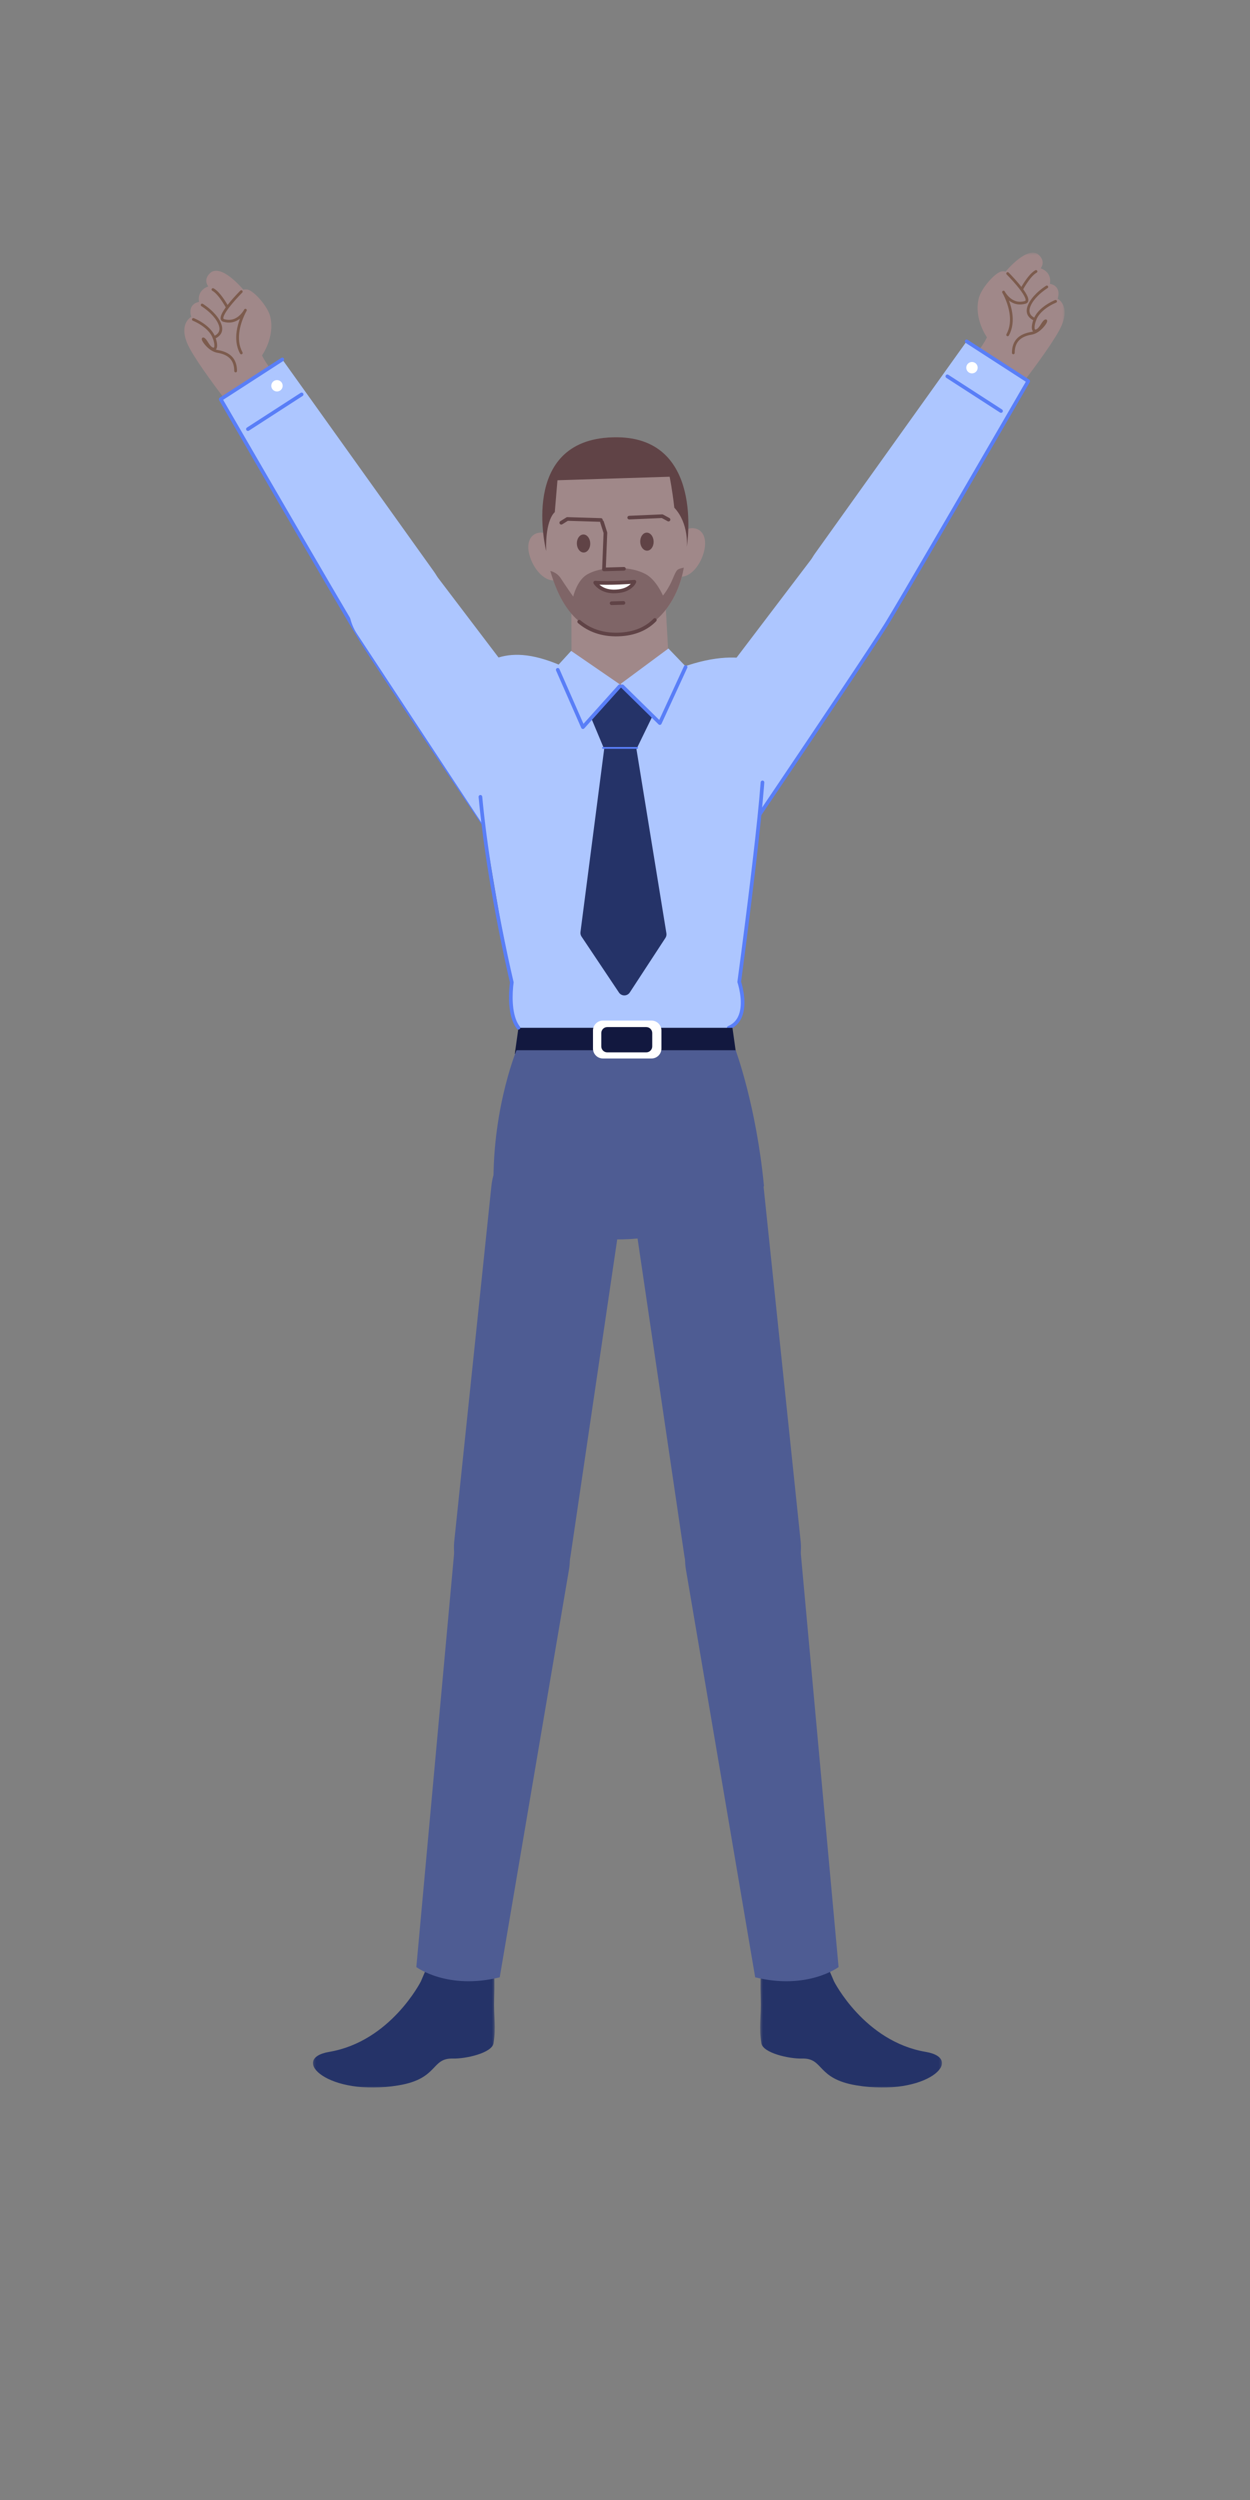 <?xml version="1.0" encoding="UTF-8"?>
<svg width="512px" height="1024px" viewBox="0 0 512 1024" version="1.1" xmlns="http://www.w3.org/2000/svg" xmlns:xlink="http://www.w3.org/1999/xlink">
    <rect x="0" y="0" width="512" height="1024" fill="#808080" stroke="none"/>
    <!-- Generator: Sketch 61.2 (89653) - https://sketch.com -->
    <title>2.人物组件/3.商务经理/站立/双手高举</title>
    <desc>Created with Sketch.</desc>
    <defs>
        <polygon id="path-1" points="0.623 1.433 36.569 1.433 36.569 56.77 0.623 56.77"></polygon>
        <polygon id="path-3" points="0.188 0.797 74.648 0.797 74.648 72 0.188 72"></polygon>
        <polygon id="path-5" points="0.364 0.797 74.823 0.797 74.823 72 0.364 72"></polygon>
    </defs>
    <g id="2.人物组件/3.商务经理/站立/双手高举" stroke="none" stroke-width="1" fill="none" fill-rule="evenodd">
        <path d="M107.282,145.627 C107.282,145.627 112.772,138.025 110.66,129.579 C109.616,125.4 104.019,119.128 101.369,118.597 C97.145,117.753 90.387,125.355 92.076,128.311 C93.765,131.268 100.523,127.044 100.523,127.044 C100.523,127.044 90.81,142.671 98.834,147.316 C105.573,151.219 107.282,145.627 107.282,145.627" id="Fill-1" fill="#A08889"></path>
        <path d="M100.334,119.442 C100.334,119.442 91.655,108.46 86.587,111.417 C82.785,114.373 85.319,117.33 85.319,117.33 C85.319,117.33 80.675,118.597 81.518,123.666 C76.45,124.722 78.352,129.789 78.352,129.789 C78.352,129.789 73.283,132.324 76.662,140.559 C78.781,145.723 87.428,157.416 92.369,163.896 C94.316,166.449 97.922,167.007 100.553,165.169 L108.635,159.528 C111.659,157.417 112.352,153.243 110.184,150.259 C108.751,148.284 107.379,146.095 106.859,144.36 C105.591,140.137 111.739,130.423 100.334,119.442" id="Fill-3" fill="#A08889"></path>
        <path d="M98.151,130.636 C96.29,132.02 94.063,132.541 91.5,131.809 C90.284,131.461 90.088,130.368 90.657,128.947 C91.077,127.9 91.92,126.586 93.109,125.05 C93.519,124.52 93.966,123.969 94.444,123.403 C95.1,122.628 95.789,121.85 96.487,121.091 L97.187,120.339 C97.432,120.079 97.665,119.835 97.881,119.612 L98.436,119.044 C98.656,118.824 99.012,118.824 99.232,119.044 C99.451,119.264 99.451,119.62 99.232,119.84 L98.897,120.18 C98.628,120.456 98.329,120.768 98.006,121.11 C97.084,122.089 96.163,123.112 95.304,124.129 C94.836,124.684 94.399,125.222 93.999,125.739 L93.565,126.311 C92.664,127.524 92.024,128.562 91.702,129.366 C91.346,130.253 91.411,130.613 91.81,130.727 C94.45,131.481 96.638,130.699 98.428,128.91 C98.895,128.443 99.296,127.941 99.631,127.439 L99.784,127.202 C99.807,127.166 99.828,127.131 99.848,127.098 L100.04,126.756 C100.41,126.135 101.349,126.649 101.026,127.295 L100.939,127.459 L100.812,127.677 L100.604,128.074 L100.524,128.231 C100.156,128.961 99.787,129.783 99.443,130.675 C98.222,133.843 97.622,137.047 97.974,140.012 C98.158,141.556 98.6,142.991 99.326,144.298 C99.477,144.57 99.379,144.912 99.107,145.063 C98.836,145.214 98.493,145.116 98.342,144.844 C97.542,143.404 97.057,141.83 96.857,140.144 C96.498,137.121 97.054,133.916 98.215,130.746 L98.298,130.522 L98.151,130.636 Z" id="Stroke-5" fill="#7C5B4D" fill-rule="nonzero"></path>
        <path d="M78.67,130.642 C78.782,130.353 79.108,130.209 79.398,130.321 L79.698,130.445 L79.806,130.492 C80.122,130.631 80.473,130.797 80.85,130.989 C81.928,131.538 83.006,132.194 84.014,132.955 C85.961,134.426 87.416,136.114 88.167,138.031 C88.731,139.474 89.012,140.876 88.921,141.874 C88.873,142.412 88.705,142.846 88.44,143.137 L88.406,143.171 L88.454,143.189 C88.623,143.247 88.792,143.295 88.96,143.333 L89.213,143.382 C94.172,144.21 97.073,146.833 97.073,151.962 C97.073,152.273 96.821,152.525 96.511,152.525 C96.2,152.525 95.948,152.273 95.948,151.962 C95.948,147.456 93.495,145.238 89.028,144.492 C87.208,144.189 85.442,142.958 84.02,141.294 C83.485,140.667 83.05,140.027 82.822,139.547 C82.68,139.249 82.612,139.019 82.649,138.79 C82.749,138.177 83.295,138.14 83.708,138.388 C83.977,138.549 84.222,138.791 84.481,139.127 C84.599,139.279 84.718,139.447 84.858,139.657 L85.446,140.567 C86.122,141.597 86.629,142.138 87.206,142.355 C87.615,142.508 87.745,142.396 87.801,141.773 C87.873,140.974 87.625,139.735 87.119,138.441 C86.455,136.745 85.131,135.209 83.336,133.853 C82.384,133.134 81.362,132.513 80.339,131.991 C80.071,131.855 79.818,131.732 79.582,131.625 L79.353,131.522 C79.178,131.445 79.054,131.394 78.992,131.37 C78.702,131.258 78.558,130.932 78.67,130.642 Z" id="Stroke-7" fill="#7C5B4D" fill-rule="nonzero"></path>
        <path d="M82.303,124.643 C82.463,124.377 82.808,124.29 83.075,124.45 L83.252,124.561 L83.431,124.676 C83.706,124.856 84.013,125.067 84.343,125.307 C85.284,125.991 86.225,126.77 87.105,127.633 C88.611,129.109 89.781,130.675 90.483,132.313 C91.545,134.792 90.981,136.675 89.397,137.916 C88.805,138.379 88.217,138.651 87.804,138.775 C87.506,138.864 87.193,138.695 87.103,138.398 C87.014,138.1 87.183,137.786 87.481,137.697 L87.587,137.66 C87.655,137.635 87.743,137.598 87.846,137.551 C88.139,137.416 88.432,137.243 88.703,137.031 C89.899,136.093 90.303,134.748 89.449,132.756 C88.812,131.271 87.727,129.818 86.317,128.436 C85.48,127.615 84.581,126.87 83.681,126.217 C83.446,126.046 83.223,125.89 83.016,125.751 L82.651,125.512 C82.581,125.467 82.529,125.435 82.496,125.415 C82.229,125.255 82.143,124.909 82.303,124.643 Z" id="Stroke-9" fill="#7C5B4D" fill-rule="nonzero"></path>
        <path d="M86.724,118.33 C86.871,118.057 87.212,117.955 87.486,118.102 C87.686,118.21 87.889,118.337 88.094,118.484 C89.039,119.158 90.022,120.219 91.023,121.564 C91.631,122.382 92.209,123.255 92.739,124.129 L93.002,124.57 L93.417,125.299 C93.564,125.573 93.462,125.914 93.189,126.061 C92.915,126.209 92.574,126.106 92.427,125.833 L92.257,125.529 L92.032,125.139 C91.952,125.003 91.867,124.86 91.777,124.712 C91.264,123.867 90.705,123.022 90.12,122.236 C89.183,120.976 88.272,119.993 87.441,119.399 C87.273,119.28 87.11,119.177 86.952,119.092 C86.679,118.945 86.576,118.604 86.724,118.33 Z" id="Stroke-11" fill="#7C5B4D" fill-rule="nonzero"></path>
        <path d="M90.394,163.529 L115.632,147.224 L177.794,234.204 C184.45,243.519 181.975,256.505 172.358,262.718 C162.742,268.929 149.885,265.847 144.131,255.951 L90.394,163.529 Z" id="Fill-13" fill="#ADC6FF"></path>
        <path d="M123.137,160.925 C123.485,160.701 123.95,160.8 124.174,161.148 C124.379,161.465 124.315,161.877 124.04,162.118 L123.951,162.185 L101.957,176.395 C101.609,176.62 101.145,176.52 100.92,176.172 C100.716,175.856 100.78,175.443 101.054,175.202 L101.143,175.135 L123.137,160.925 Z" id="Stroke-15" fill="#597EF7" fill-rule="nonzero"></path>
        <path d="M111.489,159.287 C110.788,158.204 111.1,156.758 112.183,156.057 C113.268,155.358 114.712,155.669 115.413,156.752 C116.113,157.835 115.801,159.281 114.718,159.981 C113.635,160.682 112.189,160.37 111.489,159.287" id="Fill-17" fill="#FFFFFF"></path>
        <path d="M115.226,146.594 C115.574,146.37 116.038,146.469 116.263,146.817 C116.467,147.134 116.403,147.546 116.128,147.787 L116.04,147.854 L91.4,163.772 L109.146,194.39 L120.548,214.017 L135.719,240.043 C142.54,251.705 147.169,259.541 149.077,262.634 L150.014,264.129 C152.994,268.827 159.411,278.542 168.428,292.044 L174.55,301.198 C179.501,308.591 184.756,316.415 190.054,324.287 L200.958,340.468 C201.19,340.811 201.099,341.278 200.756,341.509 C200.413,341.741 199.947,341.651 199.715,341.308 L191.461,329.064 C187.482,323.154 183.503,317.237 179.633,311.472 L166.091,291.245 C157.04,277.683 150.773,268.177 148.183,264.037 L147.282,262.575 C145.373,259.437 141.704,253.23 136.554,244.438 L119.027,214.386 L105.299,190.748 L89.745,163.905 C89.563,163.59 89.634,163.196 89.901,162.964 L89.987,162.899 L115.226,146.594 Z" id="Stroke-19" fill="#597EF7" fill-rule="nonzero"></path>
        <path d="M151.428,232.083 L151.428,232.083 C160.311,225.79 172.584,227.677 179.167,236.347 L234.613,309.355 C242.559,319.818 240.259,334.78 229.539,342.372 C218.82,349.965 203.941,347.167 196.708,336.201 L146.242,259.665 C140.25,250.578 142.543,238.374 151.428,232.083" id="Fill-21" fill="#ADC6FF"></path>
        <path d="M404.289,138.214 C404.289,138.214 398.799,130.612 400.91,122.166 C401.955,117.987 407.55,111.715 410.201,111.184 C414.426,110.34 421.184,117.942 419.493,120.898 C417.804,123.855 411.047,119.631 411.047,119.631 C411.047,119.631 420.759,135.258 412.736,139.903 C405.996,143.806 404.289,138.214 404.289,138.214" id="Fill-23" fill="#A08889"></path>
        <g id="分组" transform="translate(399.5, 102.067)">
            <mask id="mask-2" fill="white">
                <use xlink:href="#path-1"></use>
            </mask>
            <g id="Clip-26"></g>
            <path d="M11.735,9.962 C11.735,9.962 20.416,-1.02 25.483,1.937 C29.284,4.893 26.75,7.85 26.75,7.85 C26.75,7.85 31.396,9.117 30.551,14.184 C35.62,15.24 33.719,20.309 33.719,20.309 C33.719,20.309 38.786,22.842 35.408,31.079 C33.29,36.243 24.641,47.936 19.7,54.416 C17.753,56.969 14.147,57.527 11.516,55.689 L3.434,50.048 C0.412,47.937 -0.283,43.763 1.885,40.779 C3.32,38.804 4.691,36.615 5.21,34.88 C6.478,30.656 0.332,20.943 11.735,9.962" id="Fill-25" fill="#A08889" mask="url(#mask-2)"></path>
        </g>
        <path d="M413.354,123.333 C414.515,126.503 415.071,129.709 414.712,132.732 C414.512,134.417 414.027,135.992 413.227,137.432 C413.076,137.704 412.734,137.802 412.462,137.651 C412.191,137.5 412.093,137.157 412.244,136.886 C412.97,135.579 413.412,134.144 413.595,132.599 C413.947,129.635 413.347,126.431 412.126,123.263 C411.782,122.37 411.414,121.549 411.045,120.818 L410.762,120.273 L410.63,120.047 L410.543,119.883 C410.22,119.236 411.16,118.723 411.53,119.344 L411.721,119.685 L411.858,119.904 C411.883,119.943 411.91,119.984 411.939,120.027 C412.273,120.528 412.675,121.03 413.142,121.497 C414.931,123.287 417.12,124.069 419.761,123.315 C420.16,123.201 420.224,122.841 419.869,121.953 C419.497,121.026 418.701,119.786 417.571,118.326 C417.171,117.809 416.734,117.271 416.266,116.717 C415.407,115.7 414.485,114.676 413.564,113.698 L412.88,112.981 L412.338,112.427 C412.118,112.208 412.118,111.851 412.337,111.632 C412.557,111.412 412.913,111.412 413.133,111.632 L413.478,111.983 L413.91,112.43 C414.061,112.587 414.219,112.753 414.382,112.927 C415.317,113.919 416.252,114.957 417.126,115.991 C417.604,116.557 418.051,117.107 418.461,117.638 C419.65,119.173 420.494,120.488 420.913,121.535 C421.482,122.955 421.286,124.049 420.07,124.396 C417.507,125.128 415.28,124.608 413.419,123.224 L413.27,123.109 L413.354,123.333 Z" id="Stroke-27" fill="#7C5B4D" fill-rule="nonzero"></path>
        <path d="M432.171,122.908 C432.461,122.796 432.787,122.94 432.899,123.229 C433.011,123.519 432.867,123.845 432.577,123.957 L432.474,123.999 C432.408,124.026 432.321,124.063 432.216,124.109 C431.919,124.24 431.588,124.396 431.23,124.578 C430.208,125.1 429.186,125.721 428.234,126.44 C426.439,127.796 425.116,129.331 424.452,131.028 C423.945,132.322 423.697,133.561 423.769,134.36 C423.825,134.983 423.955,135.095 424.364,134.942 C424.899,134.741 425.374,134.26 425.981,133.368 L426.231,132.988 C426.367,132.778 426.561,132.476 426.601,132.414 L426.811,132.098 C426.908,131.955 426.997,131.833 427.085,131.718 C427.346,131.38 427.593,131.137 427.862,130.975 C428.276,130.727 428.822,130.764 428.921,131.377 C428.958,131.606 428.89,131.836 428.749,132.134 C428.521,132.614 428.085,133.254 427.55,133.881 C426.128,135.546 424.362,136.776 422.543,137.079 C418.075,137.825 415.621,140.043 415.621,144.549 C415.621,144.86 415.369,145.112 415.058,145.112 C414.748,145.112 414.496,144.86 414.496,144.549 C414.496,139.42 417.398,136.798 422.358,135.97 C422.61,135.928 422.864,135.862 423.117,135.776 L423.164,135.758 L423.13,135.724 C422.891,135.462 422.732,135.085 422.667,134.62 L422.649,134.461 C422.558,133.463 422.839,132.061 423.404,130.618 C424.154,128.701 425.609,127.013 427.556,125.542 C428.565,124.78 429.642,124.125 430.719,123.576 C431.002,123.432 431.27,123.303 431.52,123.189 L432.049,122.957 C432.1,122.936 432.14,122.92 432.171,122.908 Z" id="Stroke-29" fill="#7C5B4D" fill-rule="nonzero"></path>
        <path d="M428.495,117.037 C428.761,116.877 429.107,116.964 429.267,117.23 C429.426,117.497 429.34,117.842 429.074,118.002 L428.755,118.204 C428.494,118.375 428.203,118.575 427.888,118.804 C426.99,119.457 426.091,120.202 425.253,121.022 C423.844,122.404 422.759,123.857 422.122,125.343 C421.268,127.336 421.672,128.68 422.868,129.618 C423.139,129.83 423.432,130.003 423.724,130.138 L423.909,130.218 C423.99,130.251 424.052,130.273 424.09,130.284 C424.388,130.374 424.557,130.687 424.467,130.985 C424.378,131.282 424.065,131.451 423.767,131.362 C423.354,131.238 422.766,130.967 422.174,130.503 C420.59,129.262 420.025,127.379 421.088,124.9 C421.79,123.262 422.96,121.696 424.466,120.219 C425.346,119.357 426.286,118.578 427.227,117.894 C427.474,117.714 427.708,117.551 427.926,117.404 L428.448,117.066 C428.466,117.055 428.481,117.045 428.495,117.037 Z" id="Stroke-31" fill="#7C5B4D" fill-rule="nonzero"></path>
        <path d="M424.084,110.689 C424.357,110.542 424.698,110.644 424.846,110.917 C424.993,111.191 424.891,111.532 424.617,111.679 C424.459,111.765 424.295,111.868 424.126,111.989 C423.295,112.583 422.386,113.565 421.45,114.823 C420.866,115.609 420.307,116.454 419.794,117.299 L419.539,117.726 L419.144,118.42 C418.997,118.693 418.656,118.796 418.382,118.648 C418.109,118.501 418.006,118.16 418.154,117.886 L418.335,117.56 C418.48,117.305 418.646,117.021 418.832,116.716 C419.362,115.842 419.94,114.969 420.548,114.151 C421.547,112.808 422.528,111.748 423.472,111.074 C423.678,110.926 423.882,110.798 424.084,110.689 Z" id="Stroke-33" fill="#7C5B4D" fill-rule="nonzero"></path>
        <path d="M360.143,224.67 L360.143,224.67 C351.259,218.377 338.987,220.264 332.404,228.934 L276.956,301.942 C269.01,312.405 271.31,327.367 282.032,334.959 C292.751,342.552 307.628,339.754 314.861,328.788 L365.327,252.252 C371.32,243.165 369.026,230.961 360.143,224.67" id="Fill-35" fill="#ADC6FF"></path>
        <path d="M421.176,156.116 L395.938,139.811 L333.777,226.792 C327.121,236.107 329.596,249.092 339.211,255.305 C348.829,261.517 361.684,258.436 367.438,248.539 L421.176,156.116 Z" id="Fill-37" fill="#ADC6FF"></path>
        <path d="M387.396,153.736 C387.601,153.419 388.003,153.308 388.336,153.459 L388.433,153.513 L410.428,167.722 C410.776,167.947 410.876,168.411 410.651,168.759 C410.446,169.075 410.044,169.187 409.711,169.035 L409.614,168.982 L387.619,154.773 C387.271,154.548 387.172,154.083 387.396,153.736 Z" id="Stroke-39" fill="#597EF7" fill-rule="nonzero"></path>
        <path d="M400.08,151.874 C400.781,150.791 400.471,149.345 399.386,148.644 C398.301,147.945 396.858,148.256 396.158,149.339 C395.457,150.423 395.768,151.868 396.853,152.568 C397.934,153.269 399.38,152.957 400.08,151.874" id="Fill-41" fill="#FFFFFF"></path>
        <path d="M230.669,518.407 C230.905,518.286 231.194,518.379 231.315,518.615 L231.518,518.993 C231.587,519.118 231.669,519.266 231.765,519.434 C232.141,520.093 232.586,520.828 233.098,521.62 C234.563,523.885 236.271,526.149 238.203,528.26 C240.187,530.429 242.3,532.312 244.531,533.829 C244.75,533.978 244.807,534.276 244.658,534.495 C244.509,534.715 244.21,534.772 243.991,534.623 C241.695,533.061 239.527,531.129 237.495,528.909 C235.523,526.754 233.784,524.448 232.292,522.142 C231.857,521.469 231.469,520.836 231.129,520.253 L230.931,519.91 C230.7,519.503 230.542,519.212 230.461,519.053 C230.34,518.817 230.433,518.528 230.669,518.407 Z" id="Stroke-43" fill="#607491" fill-rule="nonzero"></path>
        <path d="M224.806,520.045 C225.028,519.901 225.325,519.965 225.469,520.188 C225.734,520.598 226.002,521.003 226.273,521.402 C229.131,525.619 232.192,529.085 235.251,531.847 C236.319,532.812 237.31,533.62 238.198,534.277 C238.508,534.506 238.782,534.7 239.017,534.858 L239.297,535.041 C239.522,535.181 239.592,535.476 239.453,535.702 C239.314,535.928 239.018,535.998 238.792,535.858 L238.48,535.654 L238.081,535.378 C237.939,535.277 237.788,535.168 237.627,535.049 C236.715,534.374 235.699,533.546 234.607,532.56 C231.493,529.747 228.381,526.224 225.478,521.941 C225.203,521.536 224.931,521.125 224.663,520.709 C224.519,520.486 224.583,520.189 224.806,520.045 Z" id="Stroke-45" fill="#607491" fill-rule="nonzero"></path>
        <path d="M219.136,519.846 C219.367,519.717 219.66,519.801 219.788,520.033 L219.913,520.245 C220.003,520.395 220.131,520.597 220.296,520.848 C220.742,521.526 221.303,522.31 221.988,523.19 C223.95,525.713 226.506,528.496 229.724,531.456 C229.919,531.636 229.932,531.94 229.752,532.135 C229.573,532.33 229.269,532.342 229.074,532.163 C225.817,529.167 223.225,526.345 221.23,523.78 C220.617,522.992 220.1,522.277 219.672,521.643 L219.494,521.376 C219.373,521.192 219.266,521.024 219.173,520.875 L218.949,520.499 C218.82,520.267 218.904,519.975 219.136,519.846 Z" id="Stroke-47" fill="#607491" fill-rule="nonzero"></path>
        <path d="M260.74,287.177 L249.705,287.499 C241.164,287.748 234.102,280.904 234.084,272.36 L234.025,245.415 C234.012,238.265 239.692,232.403 246.84,232.194 L258.871,231.843 C266.019,231.633 272.032,237.155 272.436,244.293 L274.035,272.693 C274.47,280.403 268.458,286.952 260.74,287.177" id="Fill-49" fill="#A08889"></path>
        <path d="M230.74,228.439 C232.504,233.629 230.776,236.889 227.839,237.609 C224.058,238.534 219.823,234.711 217.678,229.666 C214.641,222.517 217.339,218.056 221.778,218.139 C225.451,218.205 228.978,223.249 230.74,228.439" id="Fill-51" fill="#A08889"></path>
        <path d="M274.724,227.154 C273.266,232.439 275.183,235.591 278.156,236.139 C281.985,236.843 285.99,232.778 287.835,227.616 C290.45,220.302 287.496,216.007 283.07,216.348 C279.407,216.629 276.182,221.869 274.724,227.154" id="Fill-53" fill="#A08889"></path>
        <path d="M281.348,218.661 C282,240.972 271.362,259.383 253.35,259.909 C236.408,260.404 224.67,242.622 222.992,220.366 C220.692,189.861 234.047,179.611 250.989,179.116 C267.932,178.621 280.472,188.677 281.348,218.661" id="Fill-55" fill="#A08889"></path>
        <path d="M228.335,196.715 L274.277,195.267 C274.277,195.267 275.341,200.306 276.197,207.957 C282.303,214.469 281.313,224.004 281.313,224.004 C281.313,224.004 289.053,178.005 250.989,179.117 C212.222,180.249 223.71,225.687 223.71,225.687 C223.328,212.6 227.238,209.789 227.238,209.789 C227.238,209.789 227.709,204.233 228.335,196.715" id="Fill-57" fill="#604346"></path>
        <path d="M232.412,211.819 L246.157,212.241 C246.571,212.253 246.896,212.599 246.883,213.013 C246.872,213.393 246.58,213.698 246.213,213.736 L246.111,213.74 L232.592,213.325 L230.296,214.757 C229.976,214.956 229.565,214.885 229.328,214.606 L229.263,214.516 C229.064,214.197 229.134,213.785 229.413,213.549 L229.503,213.483 L231.993,211.932 C232.087,211.874 232.193,211.837 232.302,211.824 L232.412,211.819 Z" id="Stroke-59" fill="#604346" fill-rule="nonzero"></path>
        <path d="M271.218,210.683 C271.32,210.679 271.422,210.695 271.516,210.732 L271.609,210.774 L274.186,212.178 C274.55,212.376 274.684,212.832 274.486,213.195 C274.304,213.529 273.906,213.669 273.561,213.538 L273.468,213.495 L271.073,212.19 L257.759,212.767 C257.379,212.783 257.054,212.515 256.988,212.151 L256.977,212.05 C256.96,211.671 257.229,211.345 257.592,211.28 L257.694,211.268 L271.218,210.683 Z" id="Stroke-61" fill="#604346" fill-rule="nonzero"></path>
        <path d="M225.407,233.877 C225.407,233.877 228.027,234.276 229.721,236.92 C231.713,240.03 234.798,244.377 234.798,244.377 C234.798,244.377 236.273,237.712 240.534,235.278 C243.092,233.817 246.92,232.645 252.624,232.638 C258.008,232.629 261.794,233.745 264.422,235.141 C268.802,237.469 271.545,243.937 271.545,243.937 C271.545,243.937 273.792,241.336 275.568,237.058 C277.32,232.84 277.358,233.205 280.083,232.491 C277.92,245.229 269.25,259.426 253.208,259.894 C234.494,260.442 227.988,242.674 225.407,233.877" id="Fill-63" fill="#7F6567"></path>
        <path d="M255.344,246.195 C255.758,246.183 256.103,246.509 256.115,246.923 C256.126,247.303 255.853,247.625 255.489,247.685 L255.387,247.695 L250.532,247.836 C250.118,247.848 249.772,247.522 249.76,247.108 C249.749,246.728 250.022,246.407 250.387,246.346 L250.488,246.336 L255.344,246.195 Z" id="Stroke-65" fill="#604346" fill-rule="nonzero"></path>
        <path d="M246.355,213.107 C246.717,212.992 247.101,213.167 247.259,213.501 L247.296,213.596 L248.693,218.013 C248.71,218.068 248.721,218.125 248.725,218.183 L248.727,218.269 L248.161,232.461 L255.547,232.245 C255.927,232.234 256.248,232.507 256.309,232.871 L256.319,232.973 C256.33,233.352 256.057,233.674 255.692,233.735 L255.591,233.744 L247.402,233.984 C247.001,233.996 246.669,233.692 246.634,233.304 L246.631,233.205 L247.223,218.341 L245.866,214.048 C245.751,213.686 245.926,213.301 246.26,213.144 L246.355,213.107 Z" id="Stroke-67" fill="#604346" fill-rule="nonzero"></path>
        <path d="M241.765,222.54 C241.825,224.58 240.644,226.271 239.129,226.314 C237.613,226.358 236.338,224.741 236.278,222.701 C236.218,220.661 237.398,218.97 238.915,218.927 C240.428,218.882 241.706,220.5 241.765,222.54" id="Fill-69" fill="#604346"></path>
        <path d="M267.728,221.782 C267.788,223.822 266.607,225.513 265.092,225.556 C263.576,225.6 262.301,223.983 262.241,221.943 C262.181,219.903 263.361,218.212 264.876,218.169 C266.391,218.124 267.669,219.742 267.728,221.782" id="Fill-71" fill="#604346"></path>
        <path d="M243.796,238.65 C243.796,238.65 250.131,239.092 259.846,238.279 C259.846,238.279 258.385,242.287 251.388,242.265 C245.896,242.247 243.796,238.65 243.796,238.65" id="Fill-73" fill="#FFFFFF"></path>
        <path d="M259.784,237.532 C254.202,237.999 249.372,238.097 245.555,237.977 L244.573,237.94 L243.849,237.902 C243.248,237.86 242.845,238.508 243.149,239.028 C243.46,239.561 244.093,240.316 245.095,241.06 C246.734,242.276 248.824,243.006 251.385,243.015 C254.623,243.025 257.036,242.22 258.723,240.855 C259.762,240.015 260.326,239.154 260.551,238.536 C260.739,238.022 260.329,237.486 259.784,237.532 Z M258.361,239.148 L258.219,239.297 C258.085,239.429 257.939,239.56 257.78,239.689 C256.368,240.831 254.291,241.524 251.39,241.515 C249.157,241.507 247.377,240.885 245.989,239.855 L245.709,239.637 L245.521,239.476 L246.017,239.491 C249.096,239.571 252.782,239.512 256.953,239.245 L258.361,239.148 Z" id="Stroke-75" fill="#604346" fill-rule="nonzero"></path>
        <path d="M267.688,253.417 C267.976,253.119 268.45,253.111 268.748,253.399 C269.046,253.687 269.054,254.162 268.766,254.46 C265.324,258.019 260.227,260.44 253.231,260.644 C246.305,260.847 240.837,258.693 236.754,255.217 C236.438,254.949 236.4,254.475 236.669,254.16 C236.937,253.845 237.41,253.807 237.726,254.075 C241.54,257.322 246.654,259.336 253.187,259.145 C259.776,258.953 264.508,256.704 267.688,253.417 Z" id="Stroke-77" fill="#604346" fill-rule="nonzero"></path>
        <path d="M302.787,402.198 L319.118,276.038 C316.539,273.545 303.914,262.523 273.587,275.613 C267.363,278.301 260.186,283.806 253.091,284.144 C248.292,284.373 236.075,275.507 232.397,273.785 C205.931,261.396 198.83,272.828 187.91,277.727 L205.022,377.574 L209.639,400.71 C209.639,400.71 206.013,418.44 214.692,421.827 C305.916,421.827 298.181,420.983 298.181,420.983 C298.181,420.983 308.933,418.448 302.787,402.198" id="Fill-79" fill="#ADC6FF"></path>
        <polygon id="Fill-81" fill="#ADC6FF" points="233.945 266.606 227.891 273.222 238.831 298.214 254.218 280.543"></polygon>
        <polygon id="Fill-83" fill="#253368" points="242.251 294.339 254.077 280.542 267.31 293.213 260.686 306.846 247.426 306.692"></polygon>
        <path d="M247.497,306.59 L260.608,306.346 L272.962,382.282 C273.069,382.937 272.926,383.609 272.563,384.166 L257.959,406.519 C256.914,408.116 254.578,408.128 253.518,406.541 L238.188,383.612 C237.829,383.077 237.678,382.429 237.76,381.791 L247.497,306.59 Z" id="Fill-85" fill="#253368"></path>
        <path d="M228.154,273.662 C228.501,273.509 228.902,273.641 229.095,273.956 L229.142,274.047 L238.987,296.477 L253.238,280.605 C253.489,280.325 253.904,280.278 254.209,280.48 L254.297,280.548 C254.577,280.799 254.624,281.214 254.422,281.519 L254.354,281.607 L239.327,298.345 C238.987,298.724 238.388,298.657 238.132,298.24 L238.082,298.146 L227.768,274.65 C227.602,274.271 227.774,273.828 228.154,273.662 Z" id="Stroke-87" fill="#597EF7" fill-rule="nonzero"></path>
        <polygon id="Fill-89" fill="#ADC6FF" points="273.786 265.62 280.824 272.94 270.407 296.028 254.217 280.121"></polygon>
        <path d="M280.143,272.909 C280.316,272.533 280.762,272.368 281.138,272.541 C281.483,272.7 281.65,273.087 281.542,273.44 L281.506,273.536 L270.947,296.483 C270.745,296.923 270.192,297.052 269.818,296.771 L269.741,296.705 L254.396,281.642 C254.1,281.351 254.096,280.877 254.386,280.581 C254.65,280.312 255.066,280.284 255.362,280.499 L255.447,280.571 L270.03,294.887 L280.143,272.909 Z" id="Stroke-91" fill="#597EF7" fill-rule="nonzero"></path>
        <path d="M260.974,305.965 C261.182,305.965 261.349,306.133 261.349,306.34 C261.349,306.521 261.221,306.672 261.05,306.707 L260.974,306.715 L246.982,306.715 C246.775,306.715 246.607,306.547 246.607,306.34 C246.607,306.159 246.736,306.007 246.907,305.972 L246.982,305.965 L260.974,305.965 Z" id="Stroke-93" fill="#597EF7" fill-rule="nonzero"></path>
        <path d="M312.366,319.717 C312.779,319.747 313.09,320.107 313.059,320.52 L312.914,322.426 C312.326,329.833 311.255,340.105 309.8,352.585 L309.403,355.964 C309.165,357.978 308.919,360.033 308.666,362.126 L308.475,363.702 C307.573,371.11 306.618,378.693 305.654,386.158 L304.338,396.233 L303.552,402.126 L303.63,402.374 L303.724,402.689 C303.891,403.263 304.058,403.906 304.213,404.606 C304.777,407.136 305.05,409.705 304.874,412.121 C304.543,416.665 302.654,420.056 298.805,421.673 C298.423,421.834 297.983,421.654 297.823,421.272 C297.663,420.89 297.842,420.451 298.224,420.29 C301.481,418.922 303.084,416.044 303.378,412.012 C303.542,409.762 303.283,407.331 302.749,404.932 C302.631,404.398 302.505,403.9 302.379,403.443 L302.197,402.817 C302.145,402.646 302.104,402.52 302.077,402.443 C302.039,402.332 302.028,402.214 302.043,402.098 L303.369,392.096 L303.588,390.426 C304.553,383.024 305.518,375.445 306.439,367.982 L307.365,360.384 L308.114,354.088 C309.798,339.744 310.997,328.194 311.563,320.411 C311.591,320.032 311.895,319.74 312.264,319.717 L312.366,319.717 Z" id="Stroke-95" fill="#597EF7" fill-rule="nonzero"></path>
        <g id="分组" transform="translate(128, 783.067)">
            <mask id="mask-4" fill="white">
                <use xlink:href="#path-3"></use>
            </mask>
            <g id="Clip-98"></g>
            <path d="M44.404,28.494 C44.404,28.494 31.992,53.129 6.822,57.387 C-9.656,60.175 6.339,75.9 35.257,71.093 C51.744,68.35 48.42,59.868 57.534,60.112 C62.815,60.255 73.516,57.834 74.149,53.852 C75.253,46.895 74.142,43.359 74.409,35.181 C75.708,-4.641 61.935,-13.709 44.404,28.494" id="Fill-97" fill="#253368" mask="url(#mask-4)"></path>
        </g>
        <path d="M207.133,657.638 L207.131,657.638 C194.243,656.118 184.895,644.633 186.023,631.704 L201.271,485.846 C202.864,470.601 216.776,459.713 231.958,461.826 C246.863,463.902 257.222,477.726 255.028,492.615 L233.665,637.503 C231.67,650.255 219.95,659.148 207.133,657.638" id="Fill-99" fill="#4E5C93"></path>
        <path d="M204.689,809.901 L233.065,642.836 C235.363,629.307 225.758,616.649 212.11,615.218 C198.931,613.838 187.169,623.499 185.965,636.695 L170.533,805.713 C170.533,805.713 183.262,815.222 204.689,809.901" id="Fill-101" fill="#4E5C93"></path>
        <g id="分组" transform="translate(311, 783.067)">
            <mask id="mask-6" fill="white">
                <use xlink:href="#path-5"></use>
            </mask>
            <g id="Clip-104"></g>
            <path d="M30.607,28.494 C30.607,28.494 43.021,53.129 68.189,57.387 C84.667,60.175 68.674,75.9 39.755,71.093 C23.267,68.35 26.591,59.868 17.479,60.112 C12.196,60.255 1.495,57.834 0.863,53.852 C-0.241,46.895 0.869,43.359 0.602,35.181 C-0.695,-4.641 13.076,-13.709 30.607,28.494" id="Fill-103" fill="#253368" mask="url(#mask-6)"></path>
        </g>
        <path d="M306.88,657.638 L306.88,657.638 C319.768,656.118 329.116,644.633 327.988,631.704 L312.74,485.846 C311.147,470.601 297.235,459.713 282.053,461.826 C267.148,463.902 256.789,477.726 258.983,492.615 L280.348,637.503 C282.341,650.255 294.061,659.148 306.88,657.638" id="Fill-105" fill="#4E5C93"></path>
        <path d="M309.322,809.901 L280.948,642.836 C278.65,629.307 288.254,616.649 301.903,615.218 C315.08,613.838 326.843,623.499 328.046,636.695 L343.48,805.713 C343.48,805.713 330.749,815.222 309.322,809.901" id="Fill-107" fill="#4E5C93"></path>
        <polygon id="Fill-109" fill="#12183F" points="301.514 431.681 210.862 431.681 212.362 420.982 300.014 420.982"></polygon>
        <path d="M312.922,485.8 C309.777,452.857 301.329,430.181 301.329,430.181 L211.561,430.181 C211.561,430.181 200.223,457.52 202.408,492.494 C218.035,502.208 249.042,507.152 249.042,507.152 C251.374,508.283 265.137,507.299 267.439,506.225 C267.439,506.225 309.121,492.275 312.922,485.8" id="Fill-111" fill="#4E5C93"></path>
        <path d="M266.856,433.558 L246.951,433.558 C244.714,433.558 242.886,431.728 242.886,429.493 L242.886,422.1 C242.886,419.863 244.714,418.035 246.951,418.035 L266.856,418.035 C269.092,418.035 270.922,419.863 270.922,422.1 L270.922,429.493 C270.922,431.728 269.092,433.558 266.856,433.558" id="Fill-113" fill="#FFFFFF"></path>
        <path d="M264.714,431.052 L248.73,431.052 C247.385,431.052 246.287,429.952 246.287,428.608 L246.287,423.136 C246.287,421.792 247.385,420.693 248.73,420.693 L264.714,420.693 C266.058,420.693 267.158,421.792 267.158,423.136 L267.158,428.608 C267.158,429.952 266.058,431.052 264.714,431.052" id="Fill-115" fill="#12183F"></path>
        <path d="M196.71,325.631 C197.123,325.593 197.488,325.897 197.526,326.309 C197.747,328.704 197.998,331.148 198.277,333.64 C199.498,344.535 201.236,356.11 203.358,368.001 C204.789,376.026 206.317,383.757 207.85,390.952 L208.64,394.608 C208.84,395.524 209.035,396.403 209.223,397.243 L210.004,400.673 L210.368,402.224 C210.391,402.319 210.395,402.418 210.38,402.515 L210.319,402.96 C210.272,403.327 210.225,403.748 210.181,404.215 C209.908,407.126 209.883,410.207 210.266,413.078 C210.684,416.213 211.559,418.761 212.951,420.516 C213.208,420.84 213.153,421.312 212.829,421.569 C212.504,421.827 212.033,421.772 211.775,421.448 C210.188,419.447 209.23,416.656 208.779,413.277 C208.379,410.277 208.405,407.089 208.688,404.075 C208.722,403.712 208.758,403.375 208.794,403.068 L208.875,402.432 L208.305,399.979 L207.617,396.932 C207.425,396.071 207.226,395.171 207.022,394.234 L206.712,392.802 C205.065,385.159 203.418,376.881 201.881,368.265 C199.754,356.343 198.012,344.737 196.787,333.807 C196.506,331.306 196.255,328.851 196.033,326.447 C195.994,326.035 196.298,325.669 196.71,325.631 Z" id="Stroke-117" fill="#597EF7" fill-rule="nonzero"></path>
        <path d="M395.308,139.405 C395.512,139.088 395.915,138.977 396.247,139.128 L396.345,139.182 L421.582,155.487 C421.918,155.704 422.025,156.146 421.825,156.492 L403.72,187.73 L382.951,223.445 C373.45,239.737 366.896,250.886 364.181,255.339 L363.388,256.625 C360.422,261.364 352.639,273.135 341.377,289.973 L330.643,305.987 C328.048,309.852 325.409,313.776 322.76,317.713 L311.855,333.896 C311.623,334.24 311.157,334.33 310.813,334.098 C310.47,333.866 310.38,333.4 310.611,333.057 L318.864,320.815 C322.843,314.906 326.822,308.988 330.692,303.224 L343.507,284.087 C353.179,269.6 359.799,259.56 362.31,255.519 L362.904,254.552 C365.834,249.746 373.269,237.085 384.061,218.562 L394.901,199.93 C399.83,191.447 404.962,182.604 410.104,173.734 L420.168,156.359 L395.531,140.442 C395.215,140.237 395.103,139.835 395.255,139.502 L395.308,139.405 Z" id="Stroke-119" fill="#597EF7" fill-rule="nonzero"></path>
    </g>
</svg>